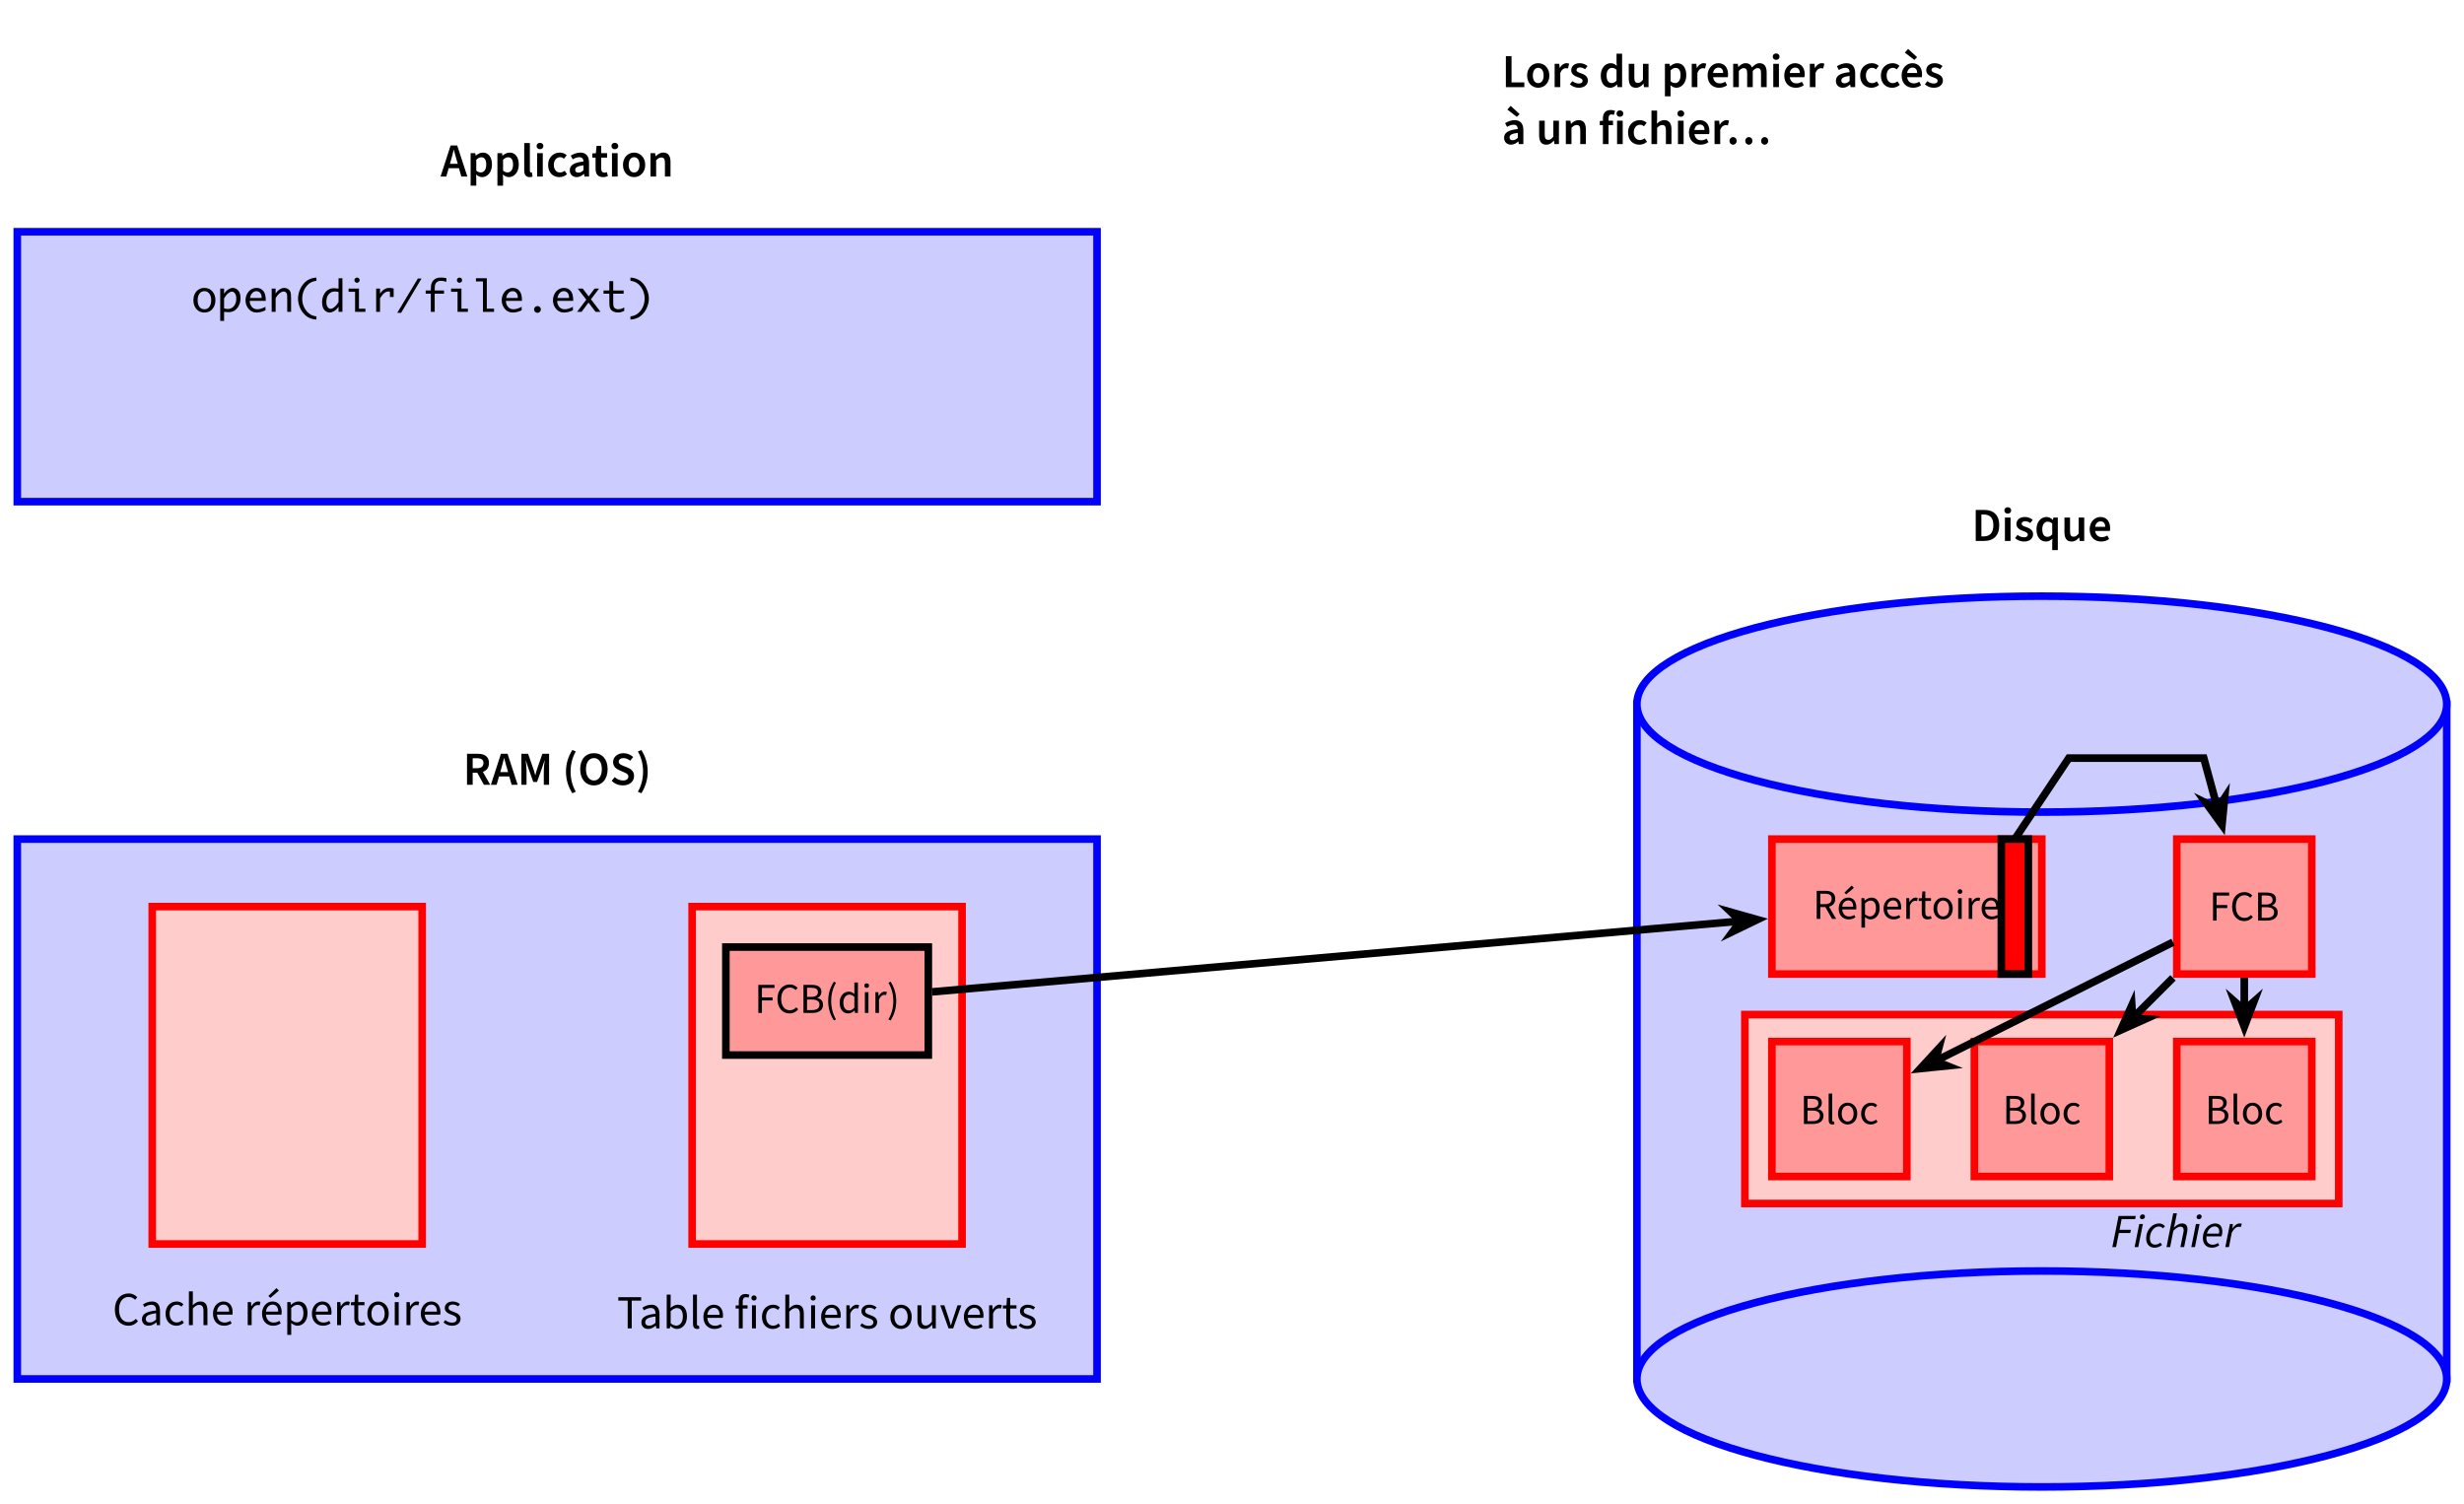 <?xml version="1.0" encoding="UTF-8"?>
<svg xmlns="http://www.w3.org/2000/svg" xmlns:xlink="http://www.w3.org/1999/xlink" width="517.499" height="315.928" viewBox="0 0 517.499 315.928">
<defs>
<g>
<g id="glyph-0-0">
<path d="M 2.172 -3.453 C 2.375 -4.141 2.578 -4.875 2.734 -5.594 L 2.781 -5.594 C 2.969 -4.891 3.156 -4.141 3.375 -3.453 L 3.594 -2.672 L 1.953 -2.672 Z M -0.016 0 L 1.188 0 L 1.688 -1.75 L 3.844 -1.75 L 4.344 0 L 5.609 0 L 3.484 -6.516 L 2.094 -6.516 Z M -0.016 0 "/>
</g>
<g id="glyph-0-1">
<path d="M 0.719 1.922 L 1.906 1.922 L 1.906 0.406 L 1.859 -0.422 C 2.25 -0.078 2.688 0.125 3.125 0.125 C 4.203 0.125 5.203 -0.844 5.203 -2.516 C 5.203 -4.031 4.5 -5.031 3.281 -5.031 C 2.734 -5.031 2.219 -4.734 1.797 -4.391 L 1.781 -4.391 L 1.688 -4.906 L 0.719 -4.906 Z M 2.859 -0.859 C 2.578 -0.859 2.25 -0.953 1.906 -1.25 L 1.906 -3.516 C 2.266 -3.875 2.609 -4.047 2.953 -4.047 C 3.672 -4.047 4 -3.484 4 -2.516 C 4 -1.422 3.5 -0.859 2.859 -0.859 Z M 2.859 -0.859 "/>
</g>
<g id="glyph-0-2">
<path d="M 1.859 0.125 C 2.141 0.125 2.328 0.078 2.469 0.016 L 2.328 -0.859 C 2.25 -0.844 2.219 -0.844 2.156 -0.844 C 2.031 -0.844 1.906 -0.938 1.906 -1.219 L 1.906 -7.031 L 0.719 -7.031 L 0.719 -1.281 C 0.719 -0.422 1.031 0.125 1.859 0.125 Z M 1.859 0.125 "/>
</g>
<g id="glyph-0-3">
<path d="M 0.719 0 L 1.906 0 L 1.906 -4.906 L 0.719 -4.906 Z M 1.312 -5.734 C 1.734 -5.734 2.031 -6.016 2.031 -6.406 C 2.031 -6.812 1.734 -7.078 1.312 -7.078 C 0.891 -7.078 0.609 -6.812 0.609 -6.406 C 0.609 -6.016 0.891 -5.734 1.312 -5.734 Z M 1.312 -5.734 "/>
</g>
<g id="glyph-0-4">
<path d="M 2.766 0.125 C 3.328 0.125 3.906 -0.062 4.375 -0.484 L 3.891 -1.219 C 3.625 -1 3.281 -0.844 2.891 -0.844 C 2.141 -0.844 1.609 -1.469 1.609 -2.438 C 1.609 -3.422 2.156 -4.062 2.938 -4.062 C 3.234 -4.062 3.484 -3.953 3.734 -3.734 L 4.312 -4.469 C 3.953 -4.797 3.484 -5.031 2.875 -5.031 C 1.562 -5.031 0.406 -4.078 0.406 -2.438 C 0.406 -0.812 1.438 0.125 2.766 0.125 Z M 2.766 0.125 "/>
</g>
<g id="glyph-0-5">
<path d="M 1.906 0.125 C 2.5 0.125 2.969 -0.156 3.406 -0.531 L 3.453 -0.531 L 3.547 0 L 4.5 0 L 4.5 -2.906 C 4.5 -4.266 3.891 -5.031 2.672 -5.031 C 1.891 -5.031 1.203 -4.719 0.656 -4.391 L 1.078 -3.609 C 1.516 -3.875 1.969 -4.062 2.453 -4.062 C 3.109 -4.062 3.312 -3.656 3.328 -3.156 C 1.312 -2.938 0.453 -2.391 0.453 -1.312 C 0.453 -0.453 1.062 0.125 1.906 0.125 Z M 2.266 -0.812 C 1.875 -0.812 1.594 -0.984 1.594 -1.391 C 1.594 -1.891 2 -2.188 3.328 -2.359 L 3.328 -1.312 C 2.969 -0.984 2.672 -0.812 2.266 -0.812 Z M 2.266 -0.812 "/>
</g>
<g id="glyph-0-6">
<path d="M 2.469 0.125 C 2.859 0.125 3.219 0.031 3.484 -0.094 L 3.266 -0.922 C 3.094 -0.844 2.938 -0.812 2.766 -0.812 C 2.297 -0.812 2.078 -1.094 2.078 -1.672 L 2.078 -3.969 L 3.312 -3.969 L 3.312 -4.906 L 2.078 -4.906 L 2.078 -6.438 L 1.094 -6.438 L 0.953 -4.906 L 0.203 -4.844 L 0.203 -3.969 L 0.891 -3.969 L 0.891 -1.672 C 0.891 -0.594 1.312 0.125 2.469 0.125 Z M 2.469 0.125 "/>
</g>
<g id="glyph-0-7">
<path d="M 2.734 0.125 C 3.953 0.125 5.078 -0.812 5.078 -2.438 C 5.078 -4.078 3.953 -5.031 2.734 -5.031 C 1.516 -5.031 0.406 -4.078 0.406 -2.438 C 0.406 -0.812 1.516 0.125 2.734 0.125 Z M 2.734 -0.844 C 2.031 -0.844 1.609 -1.469 1.609 -2.438 C 1.609 -3.422 2.031 -4.062 2.734 -4.062 C 3.453 -4.062 3.875 -3.422 3.875 -2.438 C 3.875 -1.469 3.453 -0.844 2.734 -0.844 Z M 2.734 -0.844 "/>
</g>
<g id="glyph-0-8">
<path d="M 0.719 0 L 1.906 0 L 1.906 -3.406 C 2.297 -3.812 2.578 -4 3 -4 C 3.516 -4 3.75 -3.719 3.75 -2.922 L 3.75 0 L 4.922 0 L 4.922 -3.078 C 4.922 -4.312 4.469 -5.031 3.406 -5.031 C 2.734 -5.031 2.25 -4.672 1.797 -4.25 L 1.781 -4.25 L 1.688 -4.906 L 0.719 -4.906 Z M 0.719 0 "/>
</g>
<g id="glyph-0-9">
<path d="M 0.828 0 L 2.016 0 L 2.016 -2.531 L 2.984 -2.531 L 4.375 0 L 5.703 0 L 4.156 -2.719 C 4.938 -2.984 5.438 -3.594 5.438 -4.578 C 5.438 -6.047 4.391 -6.516 3.031 -6.516 L 0.828 -6.516 Z M 2.016 -3.484 L 2.016 -5.578 L 2.906 -5.578 C 3.797 -5.578 4.281 -5.312 4.281 -4.578 C 4.281 -3.844 3.797 -3.484 2.906 -3.484 Z M 2.016 -3.484 "/>
</g>
<g id="glyph-0-10">
<path d="M 0.812 0 L 1.891 0 L 1.891 -2.969 C 1.891 -3.594 1.797 -4.484 1.719 -5.078 L 1.75 -5.078 L 2.266 -3.516 L 3.312 -0.594 L 4.094 -0.594 L 5.141 -3.516 L 5.656 -5.078 L 5.703 -5.078 C 5.625 -4.484 5.516 -3.594 5.516 -2.969 L 5.516 0 L 6.625 0 L 6.625 -6.516 L 5.219 -6.516 L 4.109 -3.328 C 3.969 -2.906 3.875 -2.531 3.75 -2.047 L 3.703 -2.047 C 3.594 -2.531 3.469 -2.906 3.328 -3.328 L 2.219 -6.516 L 0.812 -6.516 Z M 0.812 0 "/>
</g>
<g id="glyph-0-11">
<path d="M 2.078 1.781 L 2.812 1.453 C 2.062 0.172 1.719 -1.312 1.719 -2.766 C 1.719 -4.234 2.062 -5.719 2.812 -7 L 2.078 -7.312 C 1.25 -5.969 0.75 -4.531 0.75 -2.766 C 0.75 -1.016 1.25 0.422 2.078 1.781 Z M 2.078 1.781 "/>
</g>
<g id="glyph-0-12">
<path d="M 3.375 0.125 C 5.078 0.125 6.25 -1.172 6.25 -3.297 C 6.25 -5.391 5.078 -6.641 3.375 -6.641 C 1.672 -6.641 0.484 -5.391 0.484 -3.297 C 0.484 -1.172 1.672 0.125 3.375 0.125 Z M 3.375 -0.906 C 2.359 -0.906 1.703 -1.828 1.703 -3.297 C 1.703 -4.734 2.359 -5.609 3.375 -5.609 C 4.375 -5.609 5.031 -4.734 5.031 -3.297 C 5.031 -1.828 4.375 -0.906 3.375 -0.906 Z M 3.375 -0.906 "/>
</g>
<g id="glyph-0-13">
<path d="M 2.734 0.125 C 4.203 0.125 5.078 -0.766 5.078 -1.828 C 5.078 -2.766 4.547 -3.266 3.766 -3.594 L 2.891 -3.953 C 2.359 -4.172 1.859 -4.359 1.859 -4.859 C 1.859 -5.328 2.25 -5.609 2.859 -5.609 C 3.359 -5.609 3.844 -5.406 4.25 -5.047 L 4.891 -5.828 C 4.375 -6.312 3.656 -6.641 2.859 -6.641 C 1.578 -6.641 0.672 -5.828 0.672 -4.781 C 0.672 -3.844 1.328 -3.328 1.984 -3.062 L 2.875 -2.672 C 3.453 -2.422 3.875 -2.25 3.875 -1.734 C 3.875 -1.234 3.484 -0.906 2.766 -0.906 C 2.141 -0.906 1.484 -1.172 1.016 -1.609 L 0.375 -0.844 C 1 -0.203 1.828 0.125 2.734 0.125 Z M 2.734 0.125 "/>
</g>
<g id="glyph-0-14">
<path d="M 1.172 1.781 C 2 0.422 2.5 -1.016 2.5 -2.766 C 2.5 -4.531 2 -5.969 1.172 -7.312 L 0.438 -7 C 1.188 -5.719 1.531 -4.234 1.531 -2.766 C 1.531 -1.312 1.188 0.172 0.438 1.453 Z M 1.172 1.781 "/>
</g>
<g id="glyph-0-15">
<path d="M 0.828 0 L 2.625 0 C 4.562 0 5.766 -1.109 5.766 -3.297 C 5.766 -5.453 4.562 -6.516 2.578 -6.516 L 0.828 -6.516 Z M 2.016 -0.953 L 2.016 -5.547 L 2.5 -5.547 C 3.781 -5.547 4.531 -4.891 4.531 -3.297 C 4.531 -1.688 3.781 -0.953 2.5 -0.953 Z M 2.016 -0.953 "/>
</g>
<g id="glyph-0-16">
<path d="M 2.094 0.125 C 3.344 0.125 4.016 -0.562 4.016 -1.406 C 4.016 -2.25 3.344 -2.641 2.594 -2.906 C 1.969 -3.109 1.625 -3.25 1.625 -3.609 C 1.625 -3.891 1.844 -4.141 2.328 -4.141 C 2.719 -4.141 3.078 -4.016 3.422 -3.766 L 3.938 -4.422 C 3.531 -4.781 2.969 -5.031 2.297 -5.031 C 1.203 -5.031 0.516 -4.406 0.516 -3.547 C 0.516 -2.766 1.172 -2.359 1.875 -2.109 C 2.422 -1.906 2.906 -1.75 2.906 -1.328 C 2.906 -1 2.656 -0.766 2.141 -0.766 C 1.641 -0.766 1.188 -0.922 0.75 -1.266 L 0.234 -0.594 C 0.719 -0.141 1.422 0.125 2.094 0.125 Z M 2.094 0.125 "/>
</g>
<g id="glyph-0-17">
<path d="M 3.734 1.922 L 4.906 1.922 L 4.906 -4.906 L 3.984 -4.906 L 3.875 -4.422 L 3.844 -4.422 C 3.438 -4.828 3.047 -5.031 2.5 -5.031 C 1.422 -5.031 0.422 -4.047 0.422 -2.438 C 0.422 -0.828 1.219 0.125 2.438 0.125 C 2.938 0.125 3.422 -0.141 3.781 -0.484 L 3.734 0.328 Z M 2.734 -0.859 C 2.031 -0.859 1.641 -1.406 1.641 -2.469 C 1.641 -3.469 2.141 -4.047 2.75 -4.047 C 3.078 -4.047 3.406 -3.953 3.734 -3.656 L 3.734 -1.391 C 3.422 -1.016 3.094 -0.859 2.734 -0.859 Z M 2.734 -0.859 "/>
</g>
<g id="glyph-0-18">
<path d="M 2.172 0.125 C 2.844 0.125 3.312 -0.203 3.75 -0.719 L 3.781 -0.719 L 3.875 0 L 4.828 0 L 4.828 -4.906 L 3.656 -4.906 L 3.656 -1.562 C 3.297 -1.094 3.016 -0.891 2.594 -0.891 C 2.078 -0.891 1.844 -1.188 1.844 -1.984 L 1.844 -4.906 L 0.672 -4.906 L 0.672 -1.828 C 0.672 -0.594 1.125 0.125 2.172 0.125 Z M 2.172 0.125 "/>
</g>
<g id="glyph-0-19">
<path d="M 2.812 0.125 C 3.453 0.125 4.047 -0.062 4.5 -0.406 L 4.109 -1.141 C 3.766 -0.922 3.391 -0.797 2.969 -0.797 C 2.188 -0.797 1.672 -1.281 1.562 -2.094 L 4.641 -2.094 C 4.688 -2.266 4.703 -2.453 4.703 -2.688 C 4.703 -4.062 3.984 -5.031 2.656 -5.031 C 1.516 -5.031 0.406 -4.047 0.406 -2.453 C 0.406 -0.812 1.453 0.125 2.812 0.125 Z M 1.562 -2.969 C 1.656 -3.703 2.141 -4.109 2.688 -4.109 C 3.328 -4.109 3.672 -3.688 3.672 -2.969 Z M 1.562 -2.969 "/>
</g>
<g id="glyph-0-20">
<path d="M 0.828 0 L 4.703 0 L 4.703 -1 L 2.016 -1 L 2.016 -6.516 L 0.828 -6.516 Z M 0.828 0 "/>
</g>
<g id="glyph-0-21">
<path d="M 0.719 0 L 1.906 0 L 1.906 -2.969 C 2.188 -3.719 2.656 -3.984 3.047 -3.984 C 3.25 -3.984 3.375 -3.953 3.516 -3.922 L 3.766 -4.922 C 3.609 -4.984 3.453 -5.031 3.203 -5.031 C 2.688 -5.031 2.156 -4.672 1.797 -4.031 L 1.781 -4.031 L 1.688 -4.906 L 0.719 -4.906 Z M 0.719 0 "/>
</g>
<g id="glyph-0-22">
<path d="M 2.438 0.125 C 2.953 0.125 3.453 -0.172 3.812 -0.531 L 3.859 -0.531 L 3.953 0 L 4.906 0 L 4.906 -7.031 L 3.734 -7.031 L 3.734 -5.281 L 3.781 -4.484 C 3.406 -4.812 3.047 -5.031 2.5 -5.031 C 1.422 -5.031 0.422 -4.047 0.422 -2.438 C 0.422 -0.828 1.219 0.125 2.438 0.125 Z M 2.734 -0.859 C 2.031 -0.859 1.641 -1.406 1.641 -2.469 C 1.641 -3.469 2.141 -4.047 2.75 -4.047 C 3.078 -4.047 3.406 -3.953 3.734 -3.656 L 3.734 -1.391 C 3.422 -1.016 3.094 -0.859 2.734 -0.859 Z M 2.734 -0.859 "/>
</g>
<g id="glyph-0-23">
<path d="M 0.719 0 L 1.906 0 L 1.906 -3.406 C 2.266 -3.812 2.609 -4 2.906 -4 C 3.406 -4 3.656 -3.719 3.656 -2.922 L 3.656 0 L 4.828 0 L 4.828 -3.406 C 5.188 -3.812 5.531 -4 5.828 -4 C 6.344 -4 6.562 -3.719 6.562 -2.922 L 6.562 0 L 7.75 0 L 7.75 -3.078 C 7.75 -4.312 7.281 -5.031 6.234 -5.031 C 5.609 -5.031 5.141 -4.641 4.672 -4.141 C 4.438 -4.688 4.031 -5.031 3.312 -5.031 C 2.688 -5.031 2.219 -4.672 1.797 -4.234 L 1.781 -4.234 L 1.688 -4.906 L 0.719 -4.906 Z M 0.719 0 "/>
</g>
<g id="glyph-0-24">
<path d="M 2.812 0.125 C 3.453 0.125 4.047 -0.062 4.5 -0.406 L 4.109 -1.141 C 3.766 -0.922 3.391 -0.797 2.969 -0.797 C 2.188 -0.797 1.672 -1.281 1.562 -2.094 L 4.641 -2.094 C 4.688 -2.266 4.703 -2.453 4.703 -2.688 C 4.703 -4.062 3.984 -5.031 2.656 -5.031 C 1.516 -5.031 0.406 -4.047 0.406 -2.453 C 0.406 -0.812 1.453 0.125 2.812 0.125 Z M 1.562 -2.969 C 1.656 -3.703 2.141 -4.109 2.688 -4.109 C 3.328 -4.109 3.672 -3.688 3.672 -2.969 Z M 3.078 -5.719 L 3.656 -6.297 L 1.766 -8.031 L 1.094 -7.25 Z M 3.078 -5.719 "/>
</g>
<g id="glyph-0-25">
<path d="M 1.906 0.125 C 2.5 0.125 2.969 -0.156 3.406 -0.531 L 3.453 -0.531 L 3.547 0 L 4.5 0 L 4.5 -2.906 C 4.5 -4.266 3.891 -5.031 2.672 -5.031 C 1.891 -5.031 1.203 -4.719 0.656 -4.391 L 1.078 -3.609 C 1.516 -3.875 1.969 -4.062 2.453 -4.062 C 3.109 -4.062 3.312 -3.656 3.328 -3.156 C 1.312 -2.938 0.453 -2.391 0.453 -1.312 C 0.453 -0.453 1.062 0.125 1.906 0.125 Z M 2.266 -0.812 C 1.875 -0.812 1.594 -0.984 1.594 -1.391 C 1.594 -1.891 2 -2.188 3.328 -2.359 L 3.328 -1.312 C 2.969 -0.984 2.672 -0.812 2.266 -0.812 Z M 3.125 -5.719 L 3.719 -6.297 L 1.828 -8.031 L 1.141 -7.25 Z M 3.125 -5.719 "/>
</g>
<g id="glyph-0-26">
<path d="M 0.922 0 L 2.109 0 L 2.109 -3.969 L 3.047 -3.969 L 3.047 -4.906 L 2.109 -4.906 L 2.109 -5.406 C 2.109 -5.969 2.312 -6.219 2.719 -6.219 C 2.875 -6.219 3.047 -6.188 3.234 -6.141 L 3.469 -6.984 C 3.266 -7.062 2.922 -7.156 2.562 -7.156 C 1.391 -7.156 0.922 -6.406 0.922 -5.391 L 0.922 -4.906 L 0.266 -4.844 L 0.266 -3.969 L 0.922 -3.969 Z M 0.922 0 "/>
</g>
<g id="glyph-0-27">
<path d="M 0.719 0 L 1.906 0 L 1.906 -3.406 C 2.297 -3.812 2.578 -4 3 -4 C 3.516 -4 3.75 -3.719 3.75 -2.922 L 3.75 0 L 4.922 0 L 4.922 -3.078 C 4.922 -4.312 4.469 -5.031 3.406 -5.031 C 2.734 -5.031 2.25 -4.672 1.859 -4.281 L 1.906 -5.219 L 1.906 -7.031 L 0.719 -7.031 Z M 0.719 0 "/>
</g>
<g id="glyph-0-28">
<path d="M 1.594 0.125 C 2.031 0.125 2.359 -0.219 2.359 -0.672 C 2.359 -1.125 2.031 -1.469 1.594 -1.469 C 1.172 -1.469 0.844 -1.125 0.844 -0.672 C 0.844 -0.219 1.172 0.125 1.594 0.125 Z M 4.922 0.125 C 5.344 0.125 5.672 -0.219 5.672 -0.672 C 5.672 -1.125 5.344 -1.469 4.922 -1.469 C 4.484 -1.469 4.156 -1.125 4.156 -0.672 C 4.156 -0.219 4.484 0.125 4.922 0.125 Z M 8.234 0.125 C 8.656 0.125 8.984 -0.219 8.984 -0.672 C 8.984 -1.125 8.656 -1.469 8.234 -1.469 C 7.812 -1.469 7.484 -1.125 7.484 -0.672 C 7.484 -0.219 7.812 0.125 8.234 0.125 Z M 8.234 0.125 "/>
</g>
<g id="glyph-1-0">
<path d="M 3.375 0.125 C 4.203 0.125 4.844 -0.219 5.375 -0.828 L 4.922 -1.328 C 4.5 -0.875 4.031 -0.625 3.406 -0.625 C 2.156 -0.625 1.391 -1.641 1.391 -3.297 C 1.391 -4.922 2.203 -5.922 3.422 -5.922 C 3.984 -5.922 4.422 -5.688 4.766 -5.328 L 5.219 -5.859 C 4.828 -6.281 4.219 -6.656 3.422 -6.656 C 1.75 -6.656 0.516 -5.375 0.516 -3.266 C 0.516 -1.141 1.734 0.125 3.375 0.125 Z M 3.375 0.125 "/>
</g>
<g id="glyph-1-1">
<path d="M 1.938 0.125 C 2.547 0.125 3.078 -0.188 3.531 -0.578 L 3.562 -0.578 L 3.641 0 L 4.312 0 L 4.312 -2.984 C 4.312 -4.172 3.812 -4.969 2.625 -4.969 C 1.859 -4.969 1.172 -4.641 0.734 -4.344 L 1.047 -3.781 C 1.422 -4.031 1.938 -4.281 2.5 -4.281 C 3.281 -4.281 3.484 -3.688 3.484 -3.078 C 1.422 -2.844 0.516 -2.328 0.516 -1.25 C 0.516 -0.375 1.125 0.125 1.938 0.125 Z M 2.156 -0.562 C 1.688 -0.562 1.328 -0.766 1.328 -1.312 C 1.328 -1.938 1.859 -2.297 3.484 -2.5 L 3.484 -1.172 C 3.016 -0.766 2.625 -0.562 2.156 -0.562 Z M 2.156 -0.562 "/>
</g>
<g id="glyph-1-2">
<path d="M 2.734 0.125 C 3.312 0.125 3.859 -0.094 4.297 -0.5 L 3.938 -1.031 C 3.656 -0.766 3.25 -0.562 2.797 -0.562 C 1.906 -0.562 1.312 -1.312 1.312 -2.406 C 1.312 -3.531 1.953 -4.281 2.828 -4.281 C 3.219 -4.281 3.531 -4.125 3.797 -3.875 L 4.203 -4.391 C 3.875 -4.719 3.422 -4.969 2.797 -4.969 C 1.547 -4.969 0.453 -4.031 0.453 -2.406 C 0.453 -0.812 1.453 0.125 2.734 0.125 Z M 2.734 0.125 "/>
</g>
<g id="glyph-1-3">
<path d="M 0.812 0 L 1.641 0 L 1.641 -3.516 C 2.125 -4 2.469 -4.25 2.953 -4.25 C 3.594 -4.25 3.875 -3.875 3.875 -2.953 L 3.875 0 L 4.703 0 L 4.703 -3.078 C 4.703 -4.312 4.25 -4.969 3.219 -4.969 C 2.547 -4.969 2.062 -4.609 1.609 -4.172 L 1.641 -5.156 L 1.641 -7.094 L 0.812 -7.094 Z M 0.812 0 "/>
</g>
<g id="glyph-1-4">
<path d="M 2.766 0.125 C 3.438 0.125 3.953 -0.078 4.375 -0.375 L 4.094 -0.906 C 3.75 -0.672 3.344 -0.547 2.875 -0.547 C 1.953 -0.547 1.344 -1.203 1.281 -2.203 L 4.531 -2.203 C 4.562 -2.359 4.578 -2.516 4.578 -2.688 C 4.578 -4.094 3.875 -4.969 2.625 -4.969 C 1.531 -4.969 0.453 -4 0.453 -2.422 C 0.453 -0.812 1.469 0.125 2.766 0.125 Z M 1.281 -2.844 C 1.375 -3.766 1.969 -4.312 2.656 -4.312 C 3.391 -4.312 3.844 -3.797 3.844 -2.844 Z M 1.281 -2.844 "/>
</g>
<g id="glyph-1-5">
<path d="M 0.812 0 L 1.641 0 L 1.641 -3.109 C 1.969 -3.922 2.469 -4.219 2.875 -4.219 C 3.062 -4.219 3.172 -4.203 3.312 -4.156 L 3.484 -4.859 C 3.344 -4.938 3.188 -4.969 2.969 -4.969 C 2.438 -4.969 1.938 -4.578 1.594 -3.969 L 1.562 -3.969 L 1.5 -4.844 L 0.812 -4.844 Z M 0.812 0 "/>
</g>
<g id="glyph-1-6">
<path d="M 2.766 0.125 C 3.438 0.125 3.953 -0.078 4.375 -0.375 L 4.094 -0.906 C 3.75 -0.672 3.344 -0.547 2.875 -0.547 C 1.953 -0.547 1.344 -1.203 1.281 -2.203 L 4.531 -2.203 C 4.562 -2.359 4.578 -2.516 4.578 -2.688 C 4.578 -4.094 3.875 -4.969 2.625 -4.969 C 1.531 -4.969 0.453 -4 0.453 -2.422 C 0.453 -0.812 1.469 0.125 2.766 0.125 Z M 1.281 -2.844 C 1.375 -3.766 1.969 -4.312 2.656 -4.312 C 3.391 -4.312 3.844 -3.797 3.844 -2.844 Z M 2.203 -5.719 L 3.984 -7.234 L 3.484 -7.781 L 1.781 -6.125 Z M 2.203 -5.719 "/>
</g>
<g id="glyph-1-7">
<path d="M 0.812 2.047 L 1.641 2.047 L 1.641 0.406 L 1.625 -0.438 C 2.062 -0.094 2.516 0.125 2.953 0.125 C 4.062 0.125 5.062 -0.844 5.062 -2.5 C 5.062 -4 4.391 -4.969 3.141 -4.969 C 2.578 -4.969 2.031 -4.656 1.594 -4.281 L 1.562 -4.281 L 1.5 -4.844 L 0.812 -4.844 Z M 2.828 -0.578 C 2.5 -0.578 2.078 -0.703 1.641 -1.078 L 1.641 -3.609 C 2.109 -4.047 2.516 -4.266 2.938 -4.266 C 3.844 -4.266 4.203 -3.562 4.203 -2.5 C 4.203 -1.297 3.625 -0.578 2.828 -0.578 Z M 2.828 -0.578 "/>
</g>
<g id="glyph-1-8">
<path d="M 2.344 0.125 C 2.672 0.125 3 0.031 3.266 -0.094 L 3.094 -0.672 C 2.891 -0.594 2.719 -0.562 2.531 -0.562 C 1.984 -0.562 1.781 -0.891 1.781 -1.484 L 1.781 -4.172 L 3.094 -4.172 L 3.094 -4.844 L 1.781 -4.844 L 1.781 -6.406 L 1.094 -6.406 L 1 -4.844 L 0.234 -4.797 L 0.234 -4.172 L 0.953 -4.172 L 0.953 -1.5 C 0.953 -0.531 1.312 0.125 2.344 0.125 Z M 2.344 0.125 "/>
</g>
<g id="glyph-1-9">
<path d="M 2.703 0.125 C 3.891 0.125 4.953 -0.812 4.953 -2.406 C 4.953 -4.031 3.891 -4.969 2.703 -4.969 C 1.516 -4.969 0.453 -4.031 0.453 -2.406 C 0.453 -0.812 1.516 0.125 2.703 0.125 Z M 2.703 -0.562 C 1.875 -0.562 1.312 -1.312 1.312 -2.406 C 1.312 -3.531 1.875 -4.281 2.703 -4.281 C 3.531 -4.281 4.094 -3.531 4.094 -2.406 C 4.094 -1.312 3.531 -0.562 2.703 -0.562 Z M 2.703 -0.562 "/>
</g>
<g id="glyph-1-10">
<path d="M 0.812 0 L 1.641 0 L 1.641 -4.844 L 0.812 -4.844 Z M 1.234 -5.844 C 1.562 -5.844 1.781 -6.047 1.781 -6.375 C 1.781 -6.703 1.562 -6.922 1.234 -6.922 C 0.922 -6.922 0.688 -6.703 0.688 -6.375 C 0.688 -6.047 0.922 -5.844 1.234 -5.844 Z M 1.234 -5.844 "/>
</g>
<g id="glyph-1-11">
<path d="M 2.078 0.125 C 3.234 0.125 3.859 -0.531 3.859 -1.328 C 3.859 -2.203 3.125 -2.531 2.375 -2.797 C 1.766 -3.016 1.344 -3.188 1.344 -3.625 C 1.344 -3.984 1.609 -4.328 2.234 -4.328 C 2.656 -4.328 3.016 -4.188 3.344 -3.938 L 3.734 -4.422 C 3.344 -4.734 2.828 -4.969 2.219 -4.969 C 1.172 -4.969 0.547 -4.359 0.547 -3.594 C 0.547 -2.797 1.25 -2.438 1.969 -2.188 C 2.516 -1.984 3.062 -1.781 3.062 -1.281 C 3.062 -0.859 2.75 -0.531 2.109 -0.531 C 1.516 -0.531 1.078 -0.703 0.656 -1.062 L 0.281 -0.578 C 0.734 -0.141 1.375 0.125 2.078 0.125 Z M 2.078 0.125 "/>
</g>
<g id="glyph-1-12">
<path d="M 2.25 0 L 3.094 0 L 3.094 -5.828 L 5.078 -5.828 L 5.078 -6.547 L 0.281 -6.547 L 0.281 -5.828 L 2.25 -5.828 Z M 2.25 0 "/>
</g>
<g id="glyph-1-13">
<path d="M 2.953 0.125 C 4.062 0.125 5.062 -0.844 5.062 -2.5 C 5.062 -4 4.391 -4.969 3.141 -4.969 C 2.609 -4.969 2.062 -4.672 1.609 -4.297 L 1.641 -5.156 L 1.641 -7.094 L 0.812 -7.094 L 0.812 0 L 1.469 0 L 1.562 -0.5 L 1.578 -0.5 C 2.016 -0.109 2.516 0.125 2.953 0.125 Z M 2.828 -0.578 C 2.5 -0.578 2.062 -0.703 1.641 -1.078 L 1.641 -3.609 C 2.109 -4.047 2.516 -4.266 2.938 -4.266 C 3.844 -4.266 4.203 -3.562 4.203 -2.5 C 4.203 -1.297 3.625 -0.578 2.828 -0.578 Z M 2.828 -0.578 "/>
</g>
<g id="glyph-1-14">
<path d="M 1.688 0.125 C 1.891 0.125 2.047 0.094 2.156 0.031 L 2.047 -0.594 C 1.969 -0.562 1.938 -0.562 1.891 -0.562 C 1.75 -0.562 1.641 -0.656 1.641 -0.922 L 1.641 -7.094 L 0.812 -7.094 L 0.812 -0.984 C 0.812 -0.281 1.062 0.125 1.688 0.125 Z M 1.688 0.125 "/>
</g>
<g id="glyph-1-15">
<path d="M 0.953 0 L 1.781 0 L 1.781 -4.172 L 2.797 -4.172 L 2.797 -4.844 L 1.781 -4.844 L 1.781 -5.609 C 1.781 -6.219 2 -6.547 2.469 -6.547 C 2.625 -6.547 2.812 -6.516 3 -6.453 L 3.188 -7.062 C 2.984 -7.141 2.672 -7.219 2.375 -7.219 C 1.406 -7.219 0.953 -6.594 0.953 -5.609 L 0.953 -4.844 L 0.297 -4.797 L 0.297 -4.172 L 0.953 -4.172 Z M 0.953 0 "/>
</g>
<g id="glyph-1-16">
<path d="M 2.234 0.125 C 2.906 0.125 3.375 -0.234 3.828 -0.75 L 3.859 -0.75 L 3.922 0 L 4.609 0 L 4.609 -4.844 L 3.781 -4.844 L 3.781 -1.422 C 3.328 -0.844 2.984 -0.594 2.5 -0.594 C 1.859 -0.594 1.578 -0.984 1.578 -1.891 L 1.578 -4.844 L 0.75 -4.844 L 0.75 -1.781 C 0.75 -0.531 1.203 0.125 2.234 0.125 Z M 2.234 0.125 "/>
</g>
<g id="glyph-1-17">
<path d="M 1.859 0 L 2.828 0 L 4.547 -4.844 L 3.734 -4.844 L 2.828 -2.109 C 2.672 -1.625 2.516 -1.141 2.375 -0.672 L 2.328 -0.672 C 2.188 -1.141 2.031 -1.625 1.891 -2.109 L 0.984 -4.844 L 0.125 -4.844 Z M 1.859 0 "/>
</g>
<g id="glyph-2-0">
<path d="M 0.812 0 L 1.562 0 L 1.562 -2.484 L 2.625 -2.484 L 4.031 0 L 4.891 0 L 3.391 -2.562 C 4.188 -2.766 4.703 -3.312 4.703 -4.219 C 4.703 -5.453 3.844 -5.891 2.641 -5.891 L 0.812 -5.891 Z M 1.562 -3.094 L 1.562 -5.281 L 2.531 -5.281 C 3.453 -5.281 3.953 -5 3.953 -4.219 C 3.953 -3.469 3.453 -3.094 2.531 -3.094 Z M 1.562 -3.094 "/>
</g>
<g id="glyph-2-1">
<path d="M 2.5 0.109 C 3.094 0.109 3.562 -0.078 3.938 -0.344 L 3.672 -0.812 C 3.375 -0.609 3 -0.5 2.578 -0.5 C 1.766 -0.5 1.203 -1.078 1.141 -1.984 L 4.078 -1.984 C 4.109 -2.125 4.109 -2.266 4.109 -2.422 C 4.109 -3.672 3.484 -4.469 2.375 -4.469 C 1.375 -4.469 0.406 -3.594 0.406 -2.172 C 0.406 -0.734 1.328 0.109 2.5 0.109 Z M 1.141 -2.562 C 1.234 -3.391 1.781 -3.875 2.391 -3.875 C 3.047 -3.875 3.453 -3.422 3.453 -2.562 Z M 1.984 -5.141 L 3.594 -6.516 L 3.125 -7 L 1.609 -5.516 Z M 1.984 -5.141 "/>
</g>
<g id="glyph-2-2">
<path d="M 0.734 1.844 L 1.484 1.844 L 1.484 0.375 L 1.469 -0.391 C 1.859 -0.078 2.266 0.109 2.656 0.109 C 3.656 0.109 4.562 -0.766 4.562 -2.25 C 4.562 -3.594 3.953 -4.469 2.828 -4.469 C 2.328 -4.469 1.828 -4.188 1.438 -3.859 L 1.406 -3.859 L 1.344 -4.359 L 0.734 -4.359 Z M 2.531 -0.516 C 2.25 -0.516 1.875 -0.641 1.484 -0.969 L 1.484 -3.25 C 1.906 -3.641 2.266 -3.844 2.641 -3.844 C 3.453 -3.844 3.781 -3.203 3.781 -2.25 C 3.781 -1.172 3.25 -0.516 2.531 -0.516 Z M 2.531 -0.516 "/>
</g>
<g id="glyph-2-3">
<path d="M 2.5 0.109 C 3.094 0.109 3.562 -0.078 3.938 -0.344 L 3.672 -0.812 C 3.375 -0.609 3 -0.5 2.578 -0.5 C 1.766 -0.5 1.203 -1.078 1.141 -1.984 L 4.078 -1.984 C 4.109 -2.125 4.109 -2.266 4.109 -2.422 C 4.109 -3.672 3.484 -4.469 2.375 -4.469 C 1.375 -4.469 0.406 -3.594 0.406 -2.172 C 0.406 -0.734 1.328 0.109 2.5 0.109 Z M 1.141 -2.562 C 1.234 -3.391 1.781 -3.875 2.391 -3.875 C 3.047 -3.875 3.453 -3.422 3.453 -2.562 Z M 1.141 -2.562 "/>
</g>
<g id="glyph-2-4">
<path d="M 0.734 0 L 1.484 0 L 1.484 -2.797 C 1.781 -3.531 2.219 -3.797 2.578 -3.797 C 2.75 -3.797 2.859 -3.781 2.984 -3.734 L 3.141 -4.375 C 3 -4.438 2.875 -4.469 2.672 -4.469 C 2.188 -4.469 1.734 -4.109 1.438 -3.562 L 1.406 -3.562 L 1.344 -4.359 L 0.734 -4.359 Z M 0.734 0 "/>
</g>
<g id="glyph-2-5">
<path d="M 2.109 0.109 C 2.406 0.109 2.703 0.031 2.938 -0.078 L 2.781 -0.609 C 2.594 -0.531 2.438 -0.5 2.281 -0.5 C 1.781 -0.5 1.609 -0.812 1.609 -1.344 L 1.609 -3.766 L 2.797 -3.766 L 2.797 -4.359 L 1.609 -4.359 L 1.609 -5.766 L 0.984 -5.766 L 0.891 -4.359 L 0.219 -4.312 L 0.219 -3.766 L 0.859 -3.766 L 0.859 -1.359 C 0.859 -0.484 1.172 0.109 2.109 0.109 Z M 2.109 0.109 "/>
</g>
<g id="glyph-2-6">
<path d="M 2.438 0.109 C 3.5 0.109 4.453 -0.719 4.453 -2.172 C 4.453 -3.625 3.5 -4.469 2.438 -4.469 C 1.359 -4.469 0.406 -3.625 0.406 -2.172 C 0.406 -0.719 1.359 0.109 2.438 0.109 Z M 2.438 -0.516 C 1.688 -0.516 1.188 -1.172 1.188 -2.172 C 1.188 -3.172 1.688 -3.844 2.438 -3.844 C 3.188 -3.844 3.688 -3.172 3.688 -2.172 C 3.688 -1.172 3.188 -0.516 2.438 -0.516 Z M 2.438 -0.516 "/>
</g>
<g id="glyph-2-7">
<path d="M 0.734 0 L 1.484 0 L 1.484 -4.359 L 0.734 -4.359 Z M 1.109 -5.25 C 1.406 -5.25 1.609 -5.438 1.609 -5.734 C 1.609 -6.031 1.406 -6.219 1.109 -6.219 C 0.828 -6.219 0.625 -6.031 0.625 -5.734 C 0.625 -5.438 0.828 -5.25 1.109 -5.25 Z M 1.109 -5.25 "/>
</g>
<g id="glyph-2-8">
<path d="M 0.812 0 L 1.562 0 L 1.562 -2.625 L 3.797 -2.625 L 3.797 -3.266 L 1.562 -3.266 L 1.562 -5.25 L 4.203 -5.25 L 4.203 -5.891 L 0.812 -5.891 Z M 0.812 0 "/>
</g>
<g id="glyph-2-9">
<path d="M 3.031 0.109 C 3.781 0.109 4.359 -0.203 4.828 -0.75 L 4.422 -1.188 C 4.047 -0.781 3.625 -0.562 3.062 -0.562 C 1.953 -0.562 1.25 -1.484 1.25 -2.953 C 1.25 -4.422 1.984 -5.328 3.078 -5.328 C 3.594 -5.328 3.969 -5.125 4.281 -4.797 L 4.703 -5.266 C 4.344 -5.656 3.797 -5.984 3.078 -5.984 C 1.578 -5.984 0.469 -4.828 0.469 -2.938 C 0.469 -1.016 1.562 0.109 3.031 0.109 Z M 3.031 0.109 "/>
</g>
<g id="glyph-2-10">
<path d="M 0.812 0 L 2.688 0 C 4 0 4.922 -0.562 4.922 -1.719 C 4.922 -2.531 4.422 -3 3.719 -3.125 L 3.719 -3.172 C 4.266 -3.344 4.578 -3.859 4.578 -4.453 C 4.578 -5.484 3.75 -5.891 2.562 -5.891 L 0.812 -5.891 Z M 1.562 -3.375 L 1.562 -5.281 L 2.453 -5.281 C 3.375 -5.281 3.844 -5.031 3.844 -4.344 C 3.844 -3.75 3.422 -3.375 2.438 -3.375 Z M 1.562 -0.594 L 1.562 -2.812 L 2.578 -2.812 C 3.609 -2.812 4.172 -2.469 4.172 -1.75 C 4.172 -0.953 3.594 -0.594 2.578 -0.594 Z M 1.562 -0.594 "/>
</g>
<g id="glyph-2-11">
<path d="M 1.516 0.109 C 1.703 0.109 1.844 0.078 1.953 0.031 L 1.844 -0.531 C 1.781 -0.516 1.734 -0.516 1.688 -0.516 C 1.578 -0.516 1.484 -0.594 1.484 -0.828 L 1.484 -6.391 L 0.734 -6.391 L 0.734 -0.875 C 0.734 -0.25 0.953 0.109 1.516 0.109 Z M 1.516 0.109 "/>
</g>
<g id="glyph-2-12">
<path d="M 2.453 0.109 C 2.984 0.109 3.469 -0.094 3.859 -0.453 L 3.547 -0.922 C 3.281 -0.688 2.922 -0.516 2.516 -0.516 C 1.719 -0.516 1.188 -1.172 1.188 -2.172 C 1.188 -3.172 1.766 -3.844 2.547 -3.844 C 2.891 -3.844 3.172 -3.719 3.422 -3.484 L 3.781 -3.953 C 3.484 -4.25 3.078 -4.469 2.516 -4.469 C 1.391 -4.469 0.406 -3.625 0.406 -2.172 C 0.406 -0.719 1.297 0.109 2.453 0.109 Z M 2.453 0.109 "/>
</g>
<g id="glyph-2-13">
<path d="M 1.922 1.578 L 2.375 1.359 C 1.688 0.219 1.359 -1.125 1.359 -2.5 C 1.359 -3.859 1.688 -5.203 2.375 -6.344 L 1.922 -6.562 C 1.172 -5.359 0.734 -4.078 0.734 -2.5 C 0.734 -0.922 1.172 0.375 1.922 1.578 Z M 1.922 1.578 "/>
</g>
<g id="glyph-2-14">
<path d="M 2.219 0.109 C 2.734 0.109 3.203 -0.172 3.547 -0.516 L 3.562 -0.516 L 3.625 0 L 4.25 0 L 4.25 -6.391 L 3.5 -6.391 L 3.5 -4.703 L 3.531 -3.969 C 3.141 -4.281 2.812 -4.469 2.312 -4.469 C 1.312 -4.469 0.422 -3.594 0.422 -2.172 C 0.422 -0.719 1.125 0.109 2.219 0.109 Z M 2.391 -0.516 C 1.625 -0.516 1.188 -1.141 1.188 -2.172 C 1.188 -3.172 1.75 -3.844 2.438 -3.844 C 2.797 -3.844 3.125 -3.719 3.5 -3.391 L 3.5 -1.109 C 3.141 -0.719 2.797 -0.516 2.391 -0.516 Z M 2.391 -0.516 "/>
</g>
<g id="glyph-2-15">
<path d="M 0.812 1.578 C 1.547 0.375 1.984 -0.922 1.984 -2.5 C 1.984 -4.078 1.547 -5.359 0.812 -6.562 L 0.344 -6.344 C 1.031 -5.203 1.375 -3.859 1.375 -2.5 C 1.375 -1.125 1.031 0.219 0.344 1.359 Z M 0.812 1.578 "/>
</g>
<g id="glyph-3-0">
<path d="M 0.344 0 L 1.125 0 L 1.719 -2.953 L 4.109 -2.953 L 4.25 -3.625 L 1.859 -3.625 L 2.297 -5.875 L 5.141 -5.875 L 5.266 -6.547 L 1.656 -6.547 Z M 0.344 0 "/>
</g>
<g id="glyph-3-1">
<path d="M 0.312 0 L 1.078 0 L 2.047 -4.844 L 1.281 -4.844 Z M 1.906 -5.859 C 2.219 -5.859 2.484 -6.094 2.484 -6.422 C 2.484 -6.703 2.25 -6.875 2 -6.875 C 1.688 -6.875 1.422 -6.625 1.422 -6.297 C 1.422 -6.016 1.641 -5.859 1.906 -5.859 Z M 1.906 -5.859 "/>
</g>
<g id="glyph-3-2">
<path d="M 2.156 0.125 C 2.844 0.125 3.375 -0.172 3.703 -0.453 L 3.375 -0.938 C 3.109 -0.719 2.703 -0.516 2.297 -0.516 C 1.531 -0.516 1.156 -1 1.156 -1.875 C 1.156 -3.203 2.047 -4.328 3.016 -4.328 C 3.422 -4.328 3.656 -4.203 3.891 -3.938 L 4.328 -4.375 C 4.078 -4.703 3.656 -4.969 3.078 -4.969 C 1.672 -4.969 0.375 -3.625 0.375 -1.828 C 0.375 -0.594 1.094 0.125 2.156 0.125 Z M 2.156 0.125 "/>
</g>
<g id="glyph-3-3">
<path d="M 0.312 0 L 1.078 0 L 1.75 -3.422 C 2.359 -4.031 2.828 -4.297 3.203 -4.297 C 3.703 -4.297 3.922 -4.047 3.922 -3.562 C 3.922 -3.391 3.891 -3.25 3.844 -2.984 L 3.234 0 L 4.016 0 L 4.641 -3.094 C 4.688 -3.359 4.719 -3.531 4.719 -3.766 C 4.719 -4.5 4.375 -4.969 3.562 -4.969 C 2.969 -4.969 2.438 -4.609 1.891 -4.141 L 1.859 -4.141 L 2.031 -4.766 L 2.5 -7.094 L 1.719 -7.094 Z M 0.312 0 "/>
</g>
<g id="glyph-3-4">
<path d="M 2.312 0.125 C 2.938 0.125 3.453 -0.109 3.828 -0.406 L 3.547 -0.875 C 3.25 -0.656 2.875 -0.5 2.453 -0.5 C 1.625 -0.5 0.984 -1.016 1.141 -2.25 L 4.281 -2.25 C 4.359 -2.422 4.469 -2.828 4.469 -3.203 C 4.469 -4.203 4.047 -4.969 2.953 -4.969 C 1.688 -4.969 0.375 -3.734 0.375 -1.906 C 0.375 -0.609 1.141 0.125 2.312 0.125 Z M 1.234 -2.828 C 1.469 -3.75 2.156 -4.344 2.875 -4.344 C 3.562 -4.344 3.812 -3.828 3.812 -3.281 C 3.812 -3.109 3.781 -2.969 3.75 -2.828 Z M 1.234 -2.828 "/>
</g>
<g id="glyph-3-5">
<path d="M 0.312 0 L 1.078 0 L 1.672 -3.047 C 2.094 -3.844 2.625 -4.266 3.109 -4.266 C 3.281 -4.266 3.422 -4.25 3.531 -4.203 L 3.797 -4.875 C 3.672 -4.938 3.516 -4.969 3.328 -4.969 C 2.734 -4.969 2.219 -4.5 1.828 -3.922 L 1.797 -3.922 L 1.906 -4.844 L 1.281 -4.844 Z M 0.312 0 "/>
</g>
<g id="glyph-4-0">
<path d="M 2.688 0.141 C 1.988 0.141 1.426 -0.102 1 -0.594 C 0.582 -1.082 0.375 -1.703 0.375 -2.453 C 0.375 -3.191 0.582 -3.805 1 -4.297 C 1.426 -4.785 1.988 -5.031 2.688 -5.031 C 3.383 -5.031 3.941 -4.785 4.359 -4.297 C 4.785 -3.805 5 -3.191 5 -2.453 C 5 -1.703 4.785 -1.082 4.359 -0.594 C 3.941 -0.102 3.383 0.141 2.688 0.141 Z M 2.688 -0.547 C 3.125 -0.547 3.469 -0.711 3.719 -1.047 C 3.977 -1.391 4.109 -1.859 4.109 -2.453 C 4.109 -3.035 3.977 -3.492 3.719 -3.828 C 3.469 -4.172 3.125 -4.344 2.688 -4.344 C 2.25 -4.344 1.898 -4.172 1.641 -3.828 C 1.391 -3.492 1.266 -3.035 1.266 -2.453 C 1.266 -1.859 1.391 -1.391 1.641 -1.047 C 1.898 -0.711 2.25 -0.547 2.688 -0.547 Z M 2.688 -0.547 "/>
</g>
<g id="glyph-4-1">
<path d="M 1.438 -3.797 C 1.688 -4.203 1.984 -4.508 2.328 -4.719 C 2.672 -4.926 2.988 -5.031 3.281 -5.031 C 3.695 -5.031 4.066 -4.852 4.391 -4.5 C 4.723 -4.145 4.891 -3.609 4.891 -2.891 C 4.891 -2.328 4.781 -1.82 4.562 -1.375 C 4.344 -0.926 4.051 -0.57 3.688 -0.312 C 3.32 -0.062 2.875 0.062 2.344 0.062 C 2.188 0.062 1.953 0.047 1.641 0.016 C 1.598 0.016 1.531 0.008 1.438 0 L 1.438 1.906 L 0.625 1.906 L 0.625 -4.891 L 1.438 -4.891 Z M 1.438 -2.828 L 1.438 -0.734 C 1.727 -0.648 2 -0.609 2.25 -0.609 C 2.738 -0.609 3.148 -0.801 3.484 -1.188 C 3.828 -1.582 4 -2.113 4 -2.781 C 4 -3.27 3.906 -3.633 3.719 -3.875 C 3.539 -4.125 3.332 -4.25 3.094 -4.25 C 2.844 -4.25 2.562 -4.117 2.25 -3.859 C 1.945 -3.609 1.676 -3.266 1.438 -2.828 Z M 1.438 -2.828 "/>
</g>
<g id="glyph-4-2">
<path d="M 4.75 -0.328 C 4.094 -0.016 3.477 0.141 2.906 0.141 C 2.457 0.141 2.062 0.031 1.719 -0.188 C 1.375 -0.406 1.094 -0.719 0.875 -1.125 C 0.664 -1.531 0.562 -1.969 0.562 -2.438 C 0.562 -2.883 0.66 -3.312 0.859 -3.719 C 1.066 -4.133 1.348 -4.457 1.703 -4.688 C 2.055 -4.914 2.453 -5.031 2.891 -5.031 C 3.473 -5.031 3.938 -4.82 4.281 -4.406 C 4.633 -3.988 4.812 -3.348 4.812 -2.484 L 4.812 -2.312 L 1.438 -2.312 C 1.438 -1.969 1.508 -1.656 1.656 -1.375 C 1.801 -1.102 1.988 -0.895 2.219 -0.75 C 2.445 -0.613 2.707 -0.547 3 -0.547 C 3.531 -0.547 4.113 -0.719 4.75 -1.062 Z M 1.5 -2.922 L 3.938 -2.922 L 3.938 -3.047 C 3.938 -3.441 3.836 -3.754 3.641 -3.984 C 3.441 -4.223 3.18 -4.344 2.859 -4.344 C 2.523 -4.344 2.238 -4.223 2 -3.984 C 1.758 -3.742 1.594 -3.391 1.5 -2.922 Z M 1.5 -2.922 "/>
</g>
<g id="glyph-4-3">
<path d="M 0.672 0 L 0.672 -4.891 L 1.5 -4.891 L 1.5 -3.828 C 1.727 -4.203 2.004 -4.492 2.328 -4.703 C 2.66 -4.922 2.992 -5.031 3.328 -5.031 C 3.617 -5.031 3.879 -4.953 4.109 -4.797 C 4.348 -4.641 4.516 -4.438 4.609 -4.188 C 4.703 -3.945 4.75 -3.461 4.75 -2.734 L 4.75 0 L 3.938 0 L 3.938 -2.828 C 3.938 -3.297 3.914 -3.602 3.875 -3.75 C 3.832 -3.906 3.75 -4.031 3.625 -4.125 C 3.5 -4.227 3.367 -4.281 3.234 -4.281 C 2.941 -4.281 2.629 -4.145 2.297 -3.875 C 1.973 -3.602 1.707 -3.258 1.5 -2.844 L 1.5 0 Z M 0.672 0 "/>
</g>
<g id="glyph-4-4">
<path d="M 4.688 1.625 C 3.883 1.57 3.203 1.344 2.641 0.938 C 2.086 0.531 1.645 -0.016 1.312 -0.703 C 0.988 -1.398 0.828 -2.094 0.828 -2.781 C 0.828 -3.477 0.988 -4.172 1.312 -4.859 C 1.645 -5.555 2.086 -6.109 2.641 -6.516 C 3.203 -6.922 3.883 -7.148 4.688 -7.203 L 4.688 -6.516 C 4.082 -6.461 3.562 -6.258 3.125 -5.906 C 2.688 -5.551 2.336 -5.098 2.078 -4.547 C 1.828 -4.004 1.703 -3.414 1.703 -2.781 C 1.703 -2.156 1.828 -1.566 2.078 -1.016 C 2.336 -0.473 2.688 -0.023 3.125 0.328 C 3.562 0.68 4.082 0.891 4.688 0.953 Z M 4.688 1.625 "/>
</g>
<g id="glyph-4-5">
<path d="M 3.953 -1.094 C 3.703 -0.688 3.398 -0.379 3.047 -0.172 C 2.703 0.035 2.383 0.141 2.094 0.141 C 1.676 0.141 1.305 -0.035 0.984 -0.391 C 0.66 -0.742 0.5 -1.281 0.5 -2 C 0.5 -2.562 0.602 -3.066 0.812 -3.516 C 1.031 -3.961 1.32 -4.316 1.688 -4.578 C 2.051 -4.836 2.5 -4.969 3.031 -4.969 C 3.188 -4.969 3.422 -4.945 3.734 -4.906 C 3.785 -4.906 3.859 -4.898 3.953 -4.891 L 3.953 -7.062 L 4.766 -7.062 L 4.766 0 L 3.953 0 Z M 3.953 -2.062 L 3.953 -4.172 C 3.66 -4.242 3.391 -4.281 3.141 -4.281 C 2.641 -4.281 2.223 -4.082 1.891 -3.688 C 1.555 -3.301 1.391 -2.773 1.391 -2.109 C 1.391 -1.629 1.477 -1.266 1.656 -1.016 C 1.844 -0.766 2.051 -0.641 2.281 -0.641 C 2.531 -0.641 2.805 -0.77 3.109 -1.031 C 3.422 -1.289 3.703 -1.633 3.953 -2.062 Z M 3.953 -2.062 "/>
</g>
<g id="glyph-4-6">
<path d="M 2.047 0 L 2.047 -4.219 L 0.688 -4.219 L 0.688 -4.891 L 2.859 -4.891 L 2.859 -0.672 L 4.219 -0.672 L 4.219 0 Z M 1.906 -6.656 C 1.906 -6.844 1.969 -6.977 2.094 -7.062 C 2.227 -7.156 2.348 -7.203 2.453 -7.203 C 2.566 -7.203 2.688 -7.156 2.812 -7.062 C 2.938 -6.977 3 -6.844 3 -6.656 C 3 -6.477 2.938 -6.344 2.812 -6.25 C 2.688 -6.156 2.566 -6.109 2.453 -6.109 C 2.348 -6.109 2.227 -6.156 2.094 -6.25 C 1.969 -6.344 1.906 -6.477 1.906 -6.656 Z M 1.906 -6.656 "/>
</g>
<g id="glyph-4-7">
<path d="M 1.094 0 L 1.094 -4.891 L 1.906 -4.891 L 1.906 -3.828 C 2.164 -4.223 2.457 -4.52 2.781 -4.719 C 3.113 -4.926 3.477 -5.031 3.875 -5.031 C 4.176 -5.031 4.473 -4.984 4.766 -4.891 L 4.766 -3.125 L 3.984 -3.125 L 3.984 -4.25 C 3.848 -4.27 3.738 -4.281 3.656 -4.281 C 3.352 -4.281 3.055 -4.16 2.766 -3.922 C 2.473 -3.68 2.188 -3.32 1.906 -2.844 L 1.906 0 Z M 1.094 0 "/>
</g>
<g id="glyph-4-8">
<path d="M 0.953 0.203 L 0.141 0.203 L 4.469 -7 L 5.234 -7 Z M 0.953 0.203 "/>
</g>
<g id="glyph-4-9">
<path d="M 1.812 0 L 1.812 -3.812 L 0.734 -3.812 L 0.734 -4.484 L 1.812 -4.484 L 1.812 -4.719 C 1.812 -5.363 1.883 -5.836 2.031 -6.141 C 2.176 -6.453 2.398 -6.707 2.703 -6.906 C 3.016 -7.102 3.422 -7.203 3.922 -7.203 C 4.305 -7.203 4.691 -7.16 5.078 -7.078 L 5.078 -6.312 C 4.648 -6.445 4.273 -6.516 3.953 -6.516 C 3.691 -6.516 3.461 -6.469 3.266 -6.375 C 3.066 -6.281 2.91 -6.125 2.797 -5.906 C 2.68 -5.688 2.625 -5.316 2.625 -4.797 L 2.625 -4.484 L 4.578 -4.484 L 4.578 -3.812 L 2.625 -3.812 L 2.625 0 Z M 1.812 0 "/>
</g>
<g id="glyph-4-10">
<path d="M 2 0 L 2 -6.391 L 0.531 -6.391 L 0.531 -7.062 L 2.812 -7.062 L 2.812 -0.672 L 4.328 -0.672 L 4.328 0 Z M 2 0 "/>
</g>
<g id="glyph-4-11">
<path d="M 2.688 0.203 C 2.488 0.203 2.316 0.133 2.172 0 C 2.035 -0.145 1.969 -0.316 1.969 -0.516 C 1.969 -0.711 2.039 -0.879 2.188 -1.016 C 2.332 -1.148 2.5 -1.219 2.688 -1.219 C 2.883 -1.219 3.051 -1.148 3.188 -1.016 C 3.332 -0.879 3.406 -0.711 3.406 -0.516 C 3.406 -0.316 3.332 -0.145 3.188 0 C 3.051 0.133 2.883 0.203 2.688 0.203 Z M 2.688 0.203 "/>
</g>
<g id="glyph-4-12">
<path d="M 1.188 0 L 0.25 0 L 2.172 -2.562 L 0.375 -4.891 L 1.422 -4.891 L 2.688 -3.25 L 3.922 -4.891 L 4.859 -4.891 L 3.156 -2.641 L 5.172 0 L 4.125 0 L 2.641 -1.953 Z M 1.188 0 "/>
</g>
<g id="glyph-4-13">
<path d="M 4.766 -0.203 C 4.391 -0.035 4.113 0.062 3.938 0.094 C 3.758 0.125 3.594 0.141 3.438 0.141 C 3.094 0.141 2.781 0.07 2.5 -0.062 C 2.219 -0.195 2.004 -0.391 1.859 -0.641 C 1.711 -0.898 1.641 -1.297 1.641 -1.828 L 1.641 -3.812 L 0.422 -3.812 L 0.422 -4.484 L 1.641 -4.484 L 1.641 -6.453 L 2.453 -6.453 L 2.453 -4.484 L 4.641 -4.484 L 4.641 -3.812 L 2.453 -3.812 L 2.453 -1.844 C 2.453 -1.445 2.5 -1.164 2.594 -1 C 2.688 -0.844 2.812 -0.727 2.969 -0.656 C 3.125 -0.582 3.312 -0.547 3.531 -0.547 C 3.914 -0.547 4.328 -0.672 4.766 -0.922 Z M 4.766 -0.203 "/>
</g>
<g id="glyph-4-14">
<path d="M 0.688 -7.203 C 1.5 -7.148 2.18 -6.922 2.734 -6.516 C 3.285 -6.109 3.727 -5.555 4.062 -4.859 C 4.395 -4.172 4.562 -3.477 4.562 -2.781 C 4.562 -2.094 4.395 -1.398 4.062 -0.703 C 3.727 -0.016 3.285 0.531 2.734 0.938 C 2.18 1.344 1.5 1.57 0.688 1.625 L 0.688 0.953 C 1.301 0.891 1.828 0.68 2.266 0.328 C 2.703 -0.023 3.047 -0.473 3.297 -1.016 C 3.547 -1.566 3.672 -2.156 3.672 -2.781 C 3.672 -3.414 3.547 -4.004 3.297 -4.547 C 3.047 -5.098 2.703 -5.551 2.266 -5.906 C 1.828 -6.258 1.301 -6.461 0.688 -6.516 Z M 0.688 -7.203 "/>
</g>
</g>
<clipPath id="clip-0">
<path clip-rule="nonzero" d="M 321 244 L 517.5 244 L 517.5 315.93 L 321 315.93 Z M 321 244 "/>
</clipPath>
<clipPath id="clip-1">
<path clip-rule="nonzero" d="M 321 102 L 517.5 102 L 517.5 194 L 321 194 Z M 321 102 "/>
</clipPath>
</defs>
<path fill-rule="nonzero" fill="rgb(79.999%, 79.999%, 100%)" fill-opacity="1" stroke-width="1.594" stroke-linecap="butt" stroke-linejoin="miter" stroke="rgb(0%, 0%, 100%)" stroke-opacity="1" stroke-miterlimit="10" d="M -340.16 240.947 L -340.16 184.256 L -113.387 184.256 L -113.387 240.947 Z M -340.16 240.947 " transform="matrix(1, 0, 0, -1, 343.789, 289.619)"/>
<g fill="rgb(0%, 0%, 0%)" fill-opacity="1">
<use xlink:href="#glyph-0-0" x="92.544" y="37.076"/>
<use xlink:href="#glyph-0-1" x="98.123" y="37.076"/>
<use xlink:href="#glyph-0-1" x="103.752" y="37.076"/>
<use xlink:href="#glyph-0-2" x="109.381" y="37.076"/>
<use xlink:href="#glyph-0-3" x="112.091" y="37.076"/>
<use xlink:href="#glyph-0-4" x="114.711" y="37.076"/>
</g>
<g fill="rgb(0%, 0%, 0%)" fill-opacity="1">
<use xlink:href="#glyph-0-5" x="119.214" y="37.076"/>
</g>
<g fill="rgb(0%, 0%, 0%)" fill-opacity="1">
<use xlink:href="#glyph-0-6" x="124.195" y="37.076"/>
<use xlink:href="#glyph-0-3" x="127.812" y="37.076"/>
<use xlink:href="#glyph-0-7" x="130.432" y="37.076"/>
<use xlink:href="#glyph-0-8" x="135.901" y="37.076"/>
</g>
<path fill-rule="nonzero" fill="rgb(79.999%, 79.999%, 100%)" fill-opacity="1" stroke-width="1.594" stroke-linecap="butt" stroke-linejoin="miter" stroke="rgb(0%, 0%, 100%)" stroke-opacity="1" stroke-miterlimit="10" d="M -340.16 113.389 L -340.16 0.002 L -113.387 0.002 L -113.387 113.389 Z M -340.16 113.389 " transform="matrix(1, 0, 0, -1, 343.789, 289.619)"/>
<g fill="rgb(0%, 0%, 0%)" fill-opacity="1">
<use xlink:href="#glyph-0-9" x="97.257" y="164.83"/>
</g>
<g fill="rgb(0%, 0%, 0%)" fill-opacity="1">
<use xlink:href="#glyph-0-0" x="103.115" y="164.83"/>
<use xlink:href="#glyph-0-10" x="108.694" y="164.83"/>
</g>
<g fill="rgb(0%, 0%, 0%)" fill-opacity="1">
<use xlink:href="#glyph-0-11" x="118.119" y="164.83"/>
<use xlink:href="#glyph-0-12" x="121.367" y="164.83"/>
<use xlink:href="#glyph-0-13" x="128.091" y="164.83"/>
<use xlink:href="#glyph-0-14" x="133.531" y="164.83"/>
</g>
<path fill-rule="nonzero" fill="rgb(100%, 79.999%, 79.999%)" fill-opacity="1" stroke-width="1.594" stroke-linecap="butt" stroke-linejoin="miter" stroke="rgb(100%, 0%, 0%)" stroke-opacity="1" stroke-miterlimit="10" d="M -311.816 99.213 L -311.816 28.346 L -255.121 28.346 L -255.121 99.213 Z M -311.816 99.213 " transform="matrix(1, 0, 0, -1, 343.789, 289.619)"/>
<g fill="rgb(0%, 0%, 0%)" fill-opacity="1">
<use xlink:href="#glyph-1-0" x="23.607" y="278.315"/>
<use xlink:href="#glyph-1-1" x="29.296" y="278.315"/>
<use xlink:href="#glyph-1-2" x="34.317" y="278.315"/>
<use xlink:href="#glyph-1-3" x="38.86" y="278.315"/>
<use xlink:href="#glyph-1-4" x="44.279" y="278.315"/>
</g>
<g fill="rgb(0%, 0%, 0%)" fill-opacity="1">
<use xlink:href="#glyph-1-5" x="51.213" y="278.315"/>
</g>
<g fill="rgb(0%, 0%, 0%)" fill-opacity="1">
<use xlink:href="#glyph-1-6" x="54.581" y="278.315"/>
<use xlink:href="#glyph-1-7" x="59.522" y="278.315"/>
<use xlink:href="#glyph-1-4" x="65.052" y="278.315"/>
<use xlink:href="#glyph-1-5" x="69.993" y="278.315"/>
<use xlink:href="#glyph-1-8" x="73.46" y="278.315"/>
</g>
<g fill="rgb(0%, 0%, 0%)" fill-opacity="1">
<use xlink:href="#glyph-1-9" x="76.698" y="278.315"/>
<use xlink:href="#glyph-1-10" x="82.098" y="278.315"/>
<use xlink:href="#glyph-1-5" x="84.558" y="278.315"/>
</g>
<g fill="rgb(0%, 0%, 0%)" fill-opacity="1">
<use xlink:href="#glyph-1-4" x="87.926" y="278.315"/>
<use xlink:href="#glyph-1-11" x="92.867" y="278.315"/>
</g>
<path fill-rule="nonzero" fill="rgb(100%, 79.999%, 79.999%)" fill-opacity="1" stroke-width="1.594" stroke-linecap="butt" stroke-linejoin="miter" stroke="rgb(100%, 0%, 0%)" stroke-opacity="1" stroke-miterlimit="10" d="M -198.426 99.213 L -198.426 28.346 L -141.734 28.346 L -141.734 99.213 Z M -198.426 99.213 " transform="matrix(1, 0, 0, -1, 343.789, 289.619)"/>
<g fill="rgb(0%, 0%, 0%)" fill-opacity="1">
<use xlink:href="#glyph-1-12" x="129.581" y="278.993"/>
</g>
<g fill="rgb(0%, 0%, 0%)" fill-opacity="1">
<use xlink:href="#glyph-1-1" x="134.194" y="278.993"/>
<use xlink:href="#glyph-1-13" x="139.215" y="278.993"/>
<use xlink:href="#glyph-1-14" x="144.734" y="278.993"/>
<use xlink:href="#glyph-1-4" x="147.275" y="278.993"/>
</g>
<g fill="rgb(0%, 0%, 0%)" fill-opacity="1">
<use xlink:href="#glyph-1-15" x="154.209" y="278.993"/>
<use xlink:href="#glyph-1-10" x="157.118" y="278.993"/>
<use xlink:href="#glyph-1-2" x="159.579" y="278.993"/>
<use xlink:href="#glyph-1-3" x="164.121" y="278.993"/>
<use xlink:href="#glyph-1-10" x="169.541" y="278.993"/>
<use xlink:href="#glyph-1-4" x="172.002" y="278.993"/>
<use xlink:href="#glyph-1-5" x="176.943" y="278.993"/>
</g>
<g fill="rgb(0%, 0%, 0%)" fill-opacity="1">
<use xlink:href="#glyph-1-11" x="180.371" y="278.993"/>
</g>
<g fill="rgb(0%, 0%, 0%)" fill-opacity="1">
<use xlink:href="#glyph-1-9" x="186.537" y="278.993"/>
<use xlink:href="#glyph-1-16" x="191.937" y="278.993"/>
<use xlink:href="#glyph-1-17" x="197.357" y="278.993"/>
</g>
<g fill="rgb(0%, 0%, 0%)" fill-opacity="1">
<use xlink:href="#glyph-1-4" x="201.98" y="278.993"/>
<use xlink:href="#glyph-1-5" x="206.921" y="278.993"/>
<use xlink:href="#glyph-1-8" x="210.388" y="278.993"/>
</g>
<g fill="rgb(0%, 0%, 0%)" fill-opacity="1">
<use xlink:href="#glyph-1-11" x="213.666" y="278.993"/>
</g>
<path fill-rule="nonzero" fill="rgb(79.999%, 79.999%, 100%)" fill-opacity="1" stroke-width="1.594" stroke-linecap="butt" stroke-linejoin="miter" stroke="rgb(0%, 0%, 100%)" stroke-opacity="1" stroke-miterlimit="10" d="M 0 0.002 L 0 141.732 L 170.082 141.732 L 170.082 0.002 Z M 0 0.002 " transform="matrix(1, 0, 0, -1, 343.789, 289.619)"/>
<path fill-rule="nonzero" fill="rgb(79.999%, 79.999%, 100%)" fill-opacity="1" d="M 513.871 289.617 C 513.871 277.094 475.797 266.941 428.828 266.941 C 381.863 266.941 343.789 277.094 343.789 289.617 C 343.789 302.145 381.863 312.297 428.828 312.297 C 475.797 312.297 513.871 302.145 513.871 289.617 Z M 513.871 289.617 "/>
<g clip-path="url(#clip-0)">
<path fill="none" stroke-width="1.594" stroke-linecap="butt" stroke-linejoin="miter" stroke="rgb(0%, 0%, 100%)" stroke-opacity="1" stroke-miterlimit="10" d="M 170.082 0.002 C 170.082 12.525 132.008 22.678 85.039 22.678 C 38.074 22.678 0 12.525 0 0.002 C 0 -12.526 38.074 -22.678 85.039 -22.678 C 132.008 -22.678 170.082 -12.526 170.082 0.002 Z M 170.082 0.002 " transform="matrix(1, 0, 0, -1, 343.789, 289.619)"/>
</g>
<path fill-rule="nonzero" fill="rgb(79.999%, 79.999%, 100%)" fill-opacity="1" d="M 513.871 147.887 C 513.871 135.359 475.797 125.207 428.828 125.207 C 381.863 125.207 343.789 135.359 343.789 147.887 C 343.789 160.41 381.863 170.562 428.828 170.562 C 475.797 170.562 513.871 160.41 513.871 147.887 Z M 513.871 147.887 "/>
<g clip-path="url(#clip-1)">
<path fill="none" stroke-width="1.594" stroke-linecap="butt" stroke-linejoin="miter" stroke="rgb(0%, 0%, 100%)" stroke-opacity="1" stroke-miterlimit="10" d="M 170.082 141.732 C 170.082 154.26 132.008 164.412 85.039 164.412 C 38.074 164.412 0 154.26 0 141.732 C 0 129.209 38.074 119.056 85.039 119.056 C 132.008 119.056 170.082 129.209 170.082 141.732 Z M 170.082 141.732 " transform="matrix(1, 0, 0, -1, 343.789, 289.619)"/>
</g>
<g fill="rgb(0%, 0%, 0%)" fill-opacity="1">
<use xlink:href="#glyph-0-15" x="414.123" y="113.612"/>
<use xlink:href="#glyph-0-3" x="420.36" y="113.612"/>
<use xlink:href="#glyph-0-16" x="422.98" y="113.612"/>
<use xlink:href="#glyph-0-17" x="427.284" y="113.612"/>
<use xlink:href="#glyph-0-18" x="432.913" y="113.612"/>
<use xlink:href="#glyph-0-19" x="438.472" y="113.612"/>
</g>
<path fill-rule="nonzero" fill="rgb(100%, 59.999%, 59.999%)" fill-opacity="1" stroke-width="1.594" stroke-linecap="butt" stroke-linejoin="miter" stroke="rgb(100%, 0%, 0%)" stroke-opacity="1" stroke-miterlimit="10" d="M 28.348 85.041 L 85.039 85.041 L 85.039 113.389 L 28.348 113.389 Z M 28.348 85.041 " transform="matrix(1, 0, 0, -1, 343.789, 289.619)"/>
<g fill="rgb(0%, 0%, 0%)" fill-opacity="1">
<use xlink:href="#glyph-2-0" x="380.742" y="192.989"/>
</g>
<g fill="rgb(0%, 0%, 0%)" fill-opacity="1">
<use xlink:href="#glyph-2-1" x="385.763" y="192.989"/>
<use xlink:href="#glyph-2-2" x="390.21" y="192.989"/>
<use xlink:href="#glyph-2-3" x="395.187" y="192.989"/>
<use xlink:href="#glyph-2-4" x="399.634" y="192.989"/>
<use xlink:href="#glyph-2-5" x="402.754" y="192.989"/>
</g>
<g fill="rgb(0%, 0%, 0%)" fill-opacity="1">
<use xlink:href="#glyph-2-6" x="405.669" y="192.989"/>
<use xlink:href="#glyph-2-7" x="410.528" y="192.989"/>
<use xlink:href="#glyph-2-4" x="412.743" y="192.989"/>
</g>
<g fill="rgb(0%, 0%, 0%)" fill-opacity="1">
<use xlink:href="#glyph-2-3" x="415.774" y="192.989"/>
</g>
<path fill-rule="nonzero" fill="rgb(100%, 59.999%, 59.999%)" fill-opacity="1" stroke-width="1.594" stroke-linecap="butt" stroke-linejoin="miter" stroke="rgb(100%, 0%, 0%)" stroke-opacity="1" stroke-miterlimit="10" d="M 113.387 85.041 L 141.734 85.041 L 141.734 113.389 L 113.387 113.389 Z M 113.387 85.041 " transform="matrix(1, 0, 0, -1, 343.789, 289.619)"/>
<g fill="rgb(0%, 0%, 0%)" fill-opacity="1">
<use xlink:href="#glyph-2-8" x="463.978" y="193.348"/>
</g>
<g fill="rgb(0%, 0%, 0%)" fill-opacity="1">
<use xlink:href="#glyph-2-9" x="468.327" y="193.348"/>
<use xlink:href="#glyph-2-10" x="473.446" y="193.348"/>
</g>
<path fill-rule="nonzero" fill="rgb(100%, 79.999%, 79.999%)" fill-opacity="1" stroke-width="1.594" stroke-linecap="butt" stroke-linejoin="miter" stroke="rgb(100%, 0%, 0%)" stroke-opacity="1" stroke-miterlimit="10" d="M 22.676 76.537 L 22.676 36.849 L 147.402 36.849 L 147.402 76.537 Z M 22.676 76.537 " transform="matrix(1, 0, 0, -1, 343.789, 289.619)"/>
<path fill-rule="nonzero" fill="rgb(100%, 59.999%, 59.999%)" fill-opacity="1" stroke-width="1.594" stroke-linecap="butt" stroke-linejoin="miter" stroke="rgb(100%, 0%, 0%)" stroke-opacity="1" stroke-miterlimit="10" d="M 28.348 42.521 L 56.695 42.521 L 56.695 70.865 L 28.348 70.865 Z M 28.348 42.521 " transform="matrix(1, 0, 0, -1, 343.789, 289.619)"/>
<g fill="rgb(0%, 0%, 0%)" fill-opacity="1">
<use xlink:href="#glyph-2-10" x="378.055" y="236.064"/>
<use xlink:href="#glyph-2-11" x="383.327" y="236.064"/>
<use xlink:href="#glyph-2-6" x="385.614" y="236.064"/>
<use xlink:href="#glyph-2-12" x="390.473" y="236.064"/>
</g>
<path fill-rule="nonzero" fill="rgb(100%, 59.999%, 59.999%)" fill-opacity="1" stroke-width="1.594" stroke-linecap="butt" stroke-linejoin="miter" stroke="rgb(100%, 0%, 0%)" stroke-opacity="1" stroke-miterlimit="10" d="M 70.867 42.521 L 99.215 42.521 L 99.215 70.865 L 70.867 70.865 Z M 70.867 42.521 " transform="matrix(1, 0, 0, -1, 343.789, 289.619)"/>
<g fill="rgb(0%, 0%, 0%)" fill-opacity="1">
<use xlink:href="#glyph-2-10" x="420.575" y="236.064"/>
<use xlink:href="#glyph-2-11" x="425.847" y="236.064"/>
<use xlink:href="#glyph-2-6" x="428.134" y="236.064"/>
<use xlink:href="#glyph-2-12" x="432.993" y="236.064"/>
</g>
<path fill-rule="nonzero" fill="rgb(100%, 59.999%, 59.999%)" fill-opacity="1" stroke-width="1.594" stroke-linecap="butt" stroke-linejoin="miter" stroke="rgb(100%, 0%, 0%)" stroke-opacity="1" stroke-miterlimit="10" d="M 113.387 42.521 L 141.734 42.521 L 141.734 70.865 L 113.387 70.865 Z M 113.387 42.521 " transform="matrix(1, 0, 0, -1, 343.789, 289.619)"/>
<g fill="rgb(0%, 0%, 0%)" fill-opacity="1">
<use xlink:href="#glyph-2-10" x="463.094" y="236.064"/>
<use xlink:href="#glyph-2-11" x="468.366" y="236.064"/>
<use xlink:href="#glyph-2-6" x="470.653" y="236.064"/>
<use xlink:href="#glyph-2-12" x="475.512" y="236.064"/>
</g>
<g fill="rgb(0%, 0%, 0%)" fill-opacity="1">
<use xlink:href="#glyph-3-0" x="443.297" y="261.925"/>
<use xlink:href="#glyph-3-1" x="448.009" y="261.925"/>
<use xlink:href="#glyph-3-2" x="450.37" y="261.925"/>
<use xlink:href="#glyph-3-3" x="454.704" y="261.925"/>
<use xlink:href="#glyph-3-1" x="459.915" y="261.925"/>
<use xlink:href="#glyph-3-4" x="462.276" y="261.925"/>
<use xlink:href="#glyph-3-5" x="467.058" y="261.925"/>
</g>
<path fill-rule="nonzero" fill="rgb(100%, 0%, 0%)" fill-opacity="1" stroke-width="1.594" stroke-linecap="butt" stroke-linejoin="miter" stroke="rgb(0%, 0%, 0%)" stroke-opacity="1" stroke-miterlimit="10" d="M 76.535 85.041 L 76.535 113.389 L 82.207 113.389 L 82.207 85.041 Z M 76.535 85.041 " transform="matrix(1, 0, 0, -1, 343.789, 289.619)"/>
<path fill="none" stroke-width="1.594" stroke-linecap="butt" stroke-linejoin="miter" stroke="rgb(0%, 0%, 0%)" stroke-opacity="1" stroke-miterlimit="10" d="M 79.371 113.389 L 90.711 130.396 L 119.055 130.396 L 121.848 120.17 " transform="matrix(1, 0, 0, -1, 343.789, 289.619)"/>
<path fill-rule="nonzero" fill="rgb(0%, 0%, 0%)" fill-opacity="1" stroke-width="1.594" stroke-linecap="butt" stroke-linejoin="miter" stroke="rgb(0%, 0%, 0%)" stroke-opacity="1" stroke-miterlimit="10" d="M 7.893 0 L 2.574 2.023 L 4.359 0.001 L 2.572 -2.022 Z M 7.893 0 " transform="matrix(0.263, 0.965, 0.965, -0.263, 464.594, 165.631)"/>
<path fill="none" stroke-width="1.594" stroke-linecap="butt" stroke-linejoin="miter" stroke="rgb(0%, 0%, 0%)" stroke-opacity="1" stroke-miterlimit="10" d="M 112.59 91.732 L 63.039 66.947 " transform="matrix(1, 0, 0, -1, 343.789, 289.619)"/>
<path fill-rule="nonzero" fill="rgb(0%, 0%, 0%)" fill-opacity="1" stroke-width="1.594" stroke-linecap="butt" stroke-linejoin="miter" stroke="rgb(0%, 0%, 0%)" stroke-opacity="1" stroke-miterlimit="10" d="M 7.893 0.001 L 2.574 2.019 L 4.356 0.001 L 2.575 -2.021 Z M 7.893 0.001 " transform="matrix(-0.894, 0.447, 0.447, 0.894, 410.367, 220.902)"/>
<path fill="none" stroke-width="1.594" stroke-linecap="butt" stroke-linejoin="miter" stroke="rgb(0%, 0%, 0%)" stroke-opacity="1" stroke-miterlimit="10" d="M 112.59 84.248 L 104.391 76.049 " transform="matrix(1, 0, 0, -1, 343.789, 289.619)"/>
<path fill-rule="nonzero" fill="rgb(0%, 0%, 0%)" fill-opacity="1" stroke-width="1.594" stroke-linecap="butt" stroke-linejoin="miter" stroke="rgb(0%, 0%, 0%)" stroke-opacity="1" stroke-miterlimit="10" d="M 7.894 0.001 L 2.574 2.023 L 4.358 0.001 L 2.574 -2.021 Z M 7.894 0.001 " transform="matrix(-0.707, 0.707, 0.707, 0.707, 450.98, 210.769)"/>
<path fill="none" stroke-width="1.594" stroke-linecap="butt" stroke-linejoin="miter" stroke="rgb(0%, 0%, 0%)" stroke-opacity="1" stroke-miterlimit="10" d="M 127.563 84.244 L 127.563 77.869 " transform="matrix(1, 0, 0, -1, 343.789, 289.619)"/>
<path fill-rule="nonzero" fill="rgb(0%, 0%, 0%)" fill-opacity="1" stroke-width="1.594" stroke-linecap="butt" stroke-linejoin="miter" stroke="rgb(0%, 0%, 0%)" stroke-opacity="1" stroke-miterlimit="10" d="M 7.891 0.002 L 2.574 2.021 L 4.356 0.002 L 2.574 -2.021 Z M 7.891 0.002 " transform="matrix(0, 1, 1, 0, 471.35, 207.793)"/>
<path fill-rule="nonzero" fill="rgb(100%, 59.999%, 59.999%)" fill-opacity="1" stroke-width="1.594" stroke-linecap="butt" stroke-linejoin="miter" stroke="rgb(0%, 0%, 0%)" stroke-opacity="1" stroke-miterlimit="10" d="M -191.34 68.033 L -148.82 68.033 L -148.82 90.709 L -191.34 90.709 Z M -191.34 68.033 " transform="matrix(1, 0, 0, -1, 343.789, 289.619)"/>
<g fill="rgb(0%, 0%, 0%)" fill-opacity="1">
<use xlink:href="#glyph-2-8" x="158.458" y="212.742"/>
</g>
<g fill="rgb(0%, 0%, 0%)" fill-opacity="1">
<use xlink:href="#glyph-2-9" x="162.816" y="212.742"/>
<use xlink:href="#glyph-2-10" x="167.935" y="212.742"/>
<use xlink:href="#glyph-2-13" x="173.208" y="212.742"/>
<use xlink:href="#glyph-2-14" x="175.933" y="212.742"/>
<use xlink:href="#glyph-2-7" x="180.91" y="212.742"/>
<use xlink:href="#glyph-2-4" x="183.125" y="212.742"/>
<use xlink:href="#glyph-2-15" x="186.245" y="212.742"/>
</g>
<path fill="none" stroke-width="1.594" stroke-linecap="butt" stroke-linejoin="miter" stroke="rgb(0%, 0%, 0%)" stroke-opacity="1" stroke-miterlimit="10" d="M -148.023 81.299 L 21.371 96.131 " transform="matrix(1, 0, 0, -1, 343.789, 289.619)"/>
<path fill-rule="nonzero" fill="rgb(0%, 0%, 0%)" fill-opacity="1" stroke-width="1.594" stroke-linecap="butt" stroke-linejoin="miter" stroke="rgb(0%, 0%, 0%)" stroke-opacity="1" stroke-miterlimit="10" d="M 7.893 0 L 2.572 2.019 L 4.356 0 L 2.575 -2.02 Z M 7.893 0 " transform="matrix(0.996, -0.087, -0.087, -0.996, 361.216, 193.833)"/>
<g fill="rgb(0%, 0%, 0%)" fill-opacity="1">
<use xlink:href="#glyph-4-0" x="40.245" y="65.499"/>
<use xlink:href="#glyph-4-1" x="45.626" y="65.499"/>
<use xlink:href="#glyph-4-2" x="51.006" y="65.499"/>
<use xlink:href="#glyph-4-3" x="56.387" y="65.499"/>
<use xlink:href="#glyph-4-4" x="61.768" y="65.499"/>
<use xlink:href="#glyph-4-5" x="67.149" y="65.499"/>
<use xlink:href="#glyph-4-6" x="72.529" y="65.499"/>
<use xlink:href="#glyph-4-7" x="77.91" y="65.499"/>
<use xlink:href="#glyph-4-8" x="83.291" y="65.499"/>
<use xlink:href="#glyph-4-9" x="88.672" y="65.499"/>
<use xlink:href="#glyph-4-6" x="94.052" y="65.499"/>
<use xlink:href="#glyph-4-10" x="99.433" y="65.499"/>
<use xlink:href="#glyph-4-2" x="104.814" y="65.499"/>
<use xlink:href="#glyph-4-11" x="110.194" y="65.499"/>
<use xlink:href="#glyph-4-2" x="115.575" y="65.499"/>
<use xlink:href="#glyph-4-12" x="120.956" y="65.499"/>
<use xlink:href="#glyph-4-13" x="126.337" y="65.499"/>
<use xlink:href="#glyph-4-14" x="131.717" y="65.499"/>
</g>
<g fill="rgb(0%, 0%, 0%)" fill-opacity="1">
<use xlink:href="#glyph-0-20" x="315.442" y="18.305"/>
</g>
<g fill="rgb(0%, 0%, 0%)" fill-opacity="1">
<use xlink:href="#glyph-0-7" x="320.324" y="18.305"/>
<use xlink:href="#glyph-0-21" x="325.793" y="18.305"/>
</g>
<g fill="rgb(0%, 0%, 0%)" fill-opacity="1">
<use xlink:href="#glyph-0-16" x="329.479" y="18.305"/>
</g>
<g fill="rgb(0%, 0%, 0%)" fill-opacity="1">
<use xlink:href="#glyph-0-22" x="335.776" y="18.305"/>
<use xlink:href="#glyph-0-18" x="341.405" y="18.305"/>
</g>
<g fill="rgb(0%, 0%, 0%)" fill-opacity="1">
<use xlink:href="#glyph-0-1" x="348.956" y="18.305"/>
<use xlink:href="#glyph-0-21" x="354.585" y="18.305"/>
</g>
<g fill="rgb(0%, 0%, 0%)" fill-opacity="1">
<use xlink:href="#glyph-0-19" x="358.232" y="18.305"/>
<use xlink:href="#glyph-0-23" x="363.293" y="18.305"/>
<use xlink:href="#glyph-0-3" x="371.711" y="18.305"/>
<use xlink:href="#glyph-0-19" x="374.331" y="18.305"/>
<use xlink:href="#glyph-0-21" x="379.392" y="18.305"/>
</g>
<g fill="rgb(0%, 0%, 0%)" fill-opacity="1">
<use xlink:href="#glyph-0-5" x="385.131" y="18.305"/>
<use xlink:href="#glyph-0-4" x="390.271" y="18.305"/>
</g>
<g fill="rgb(0%, 0%, 0%)" fill-opacity="1">
<use xlink:href="#glyph-0-4" x="394.625" y="18.305"/>
</g>
<g fill="rgb(0%, 0%, 0%)" fill-opacity="1">
<use xlink:href="#glyph-0-24" x="398.979" y="18.305"/>
<use xlink:href="#glyph-0-16" x="404.04" y="18.305"/>
</g>
<g fill="rgb(0%, 0%, 0%)" fill-opacity="1">
<use xlink:href="#glyph-0-25" x="315.442" y="30.261"/>
</g>
<g fill="rgb(0%, 0%, 0%)" fill-opacity="1">
<use xlink:href="#glyph-0-18" x="322.585" y="30.261"/>
<use xlink:href="#glyph-0-8" x="328.144" y="30.261"/>
</g>
<g fill="rgb(0%, 0%, 0%)" fill-opacity="1">
<use xlink:href="#glyph-0-26" x="335.726" y="30.261"/>
<use xlink:href="#glyph-0-3" x="338.904" y="30.261"/>
<use xlink:href="#glyph-0-4" x="341.524" y="30.261"/>
<use xlink:href="#glyph-0-27" x="346.127" y="30.261"/>
<use xlink:href="#glyph-0-3" x="351.696" y="30.261"/>
<use xlink:href="#glyph-0-19" x="354.316" y="30.261"/>
<use xlink:href="#glyph-0-21" x="359.377" y="30.261"/>
</g>
<g fill="rgb(0%, 0%, 0%)" fill-opacity="1">
<use xlink:href="#glyph-0-28" x="362.386" y="30.261"/>
</g>
</svg>
